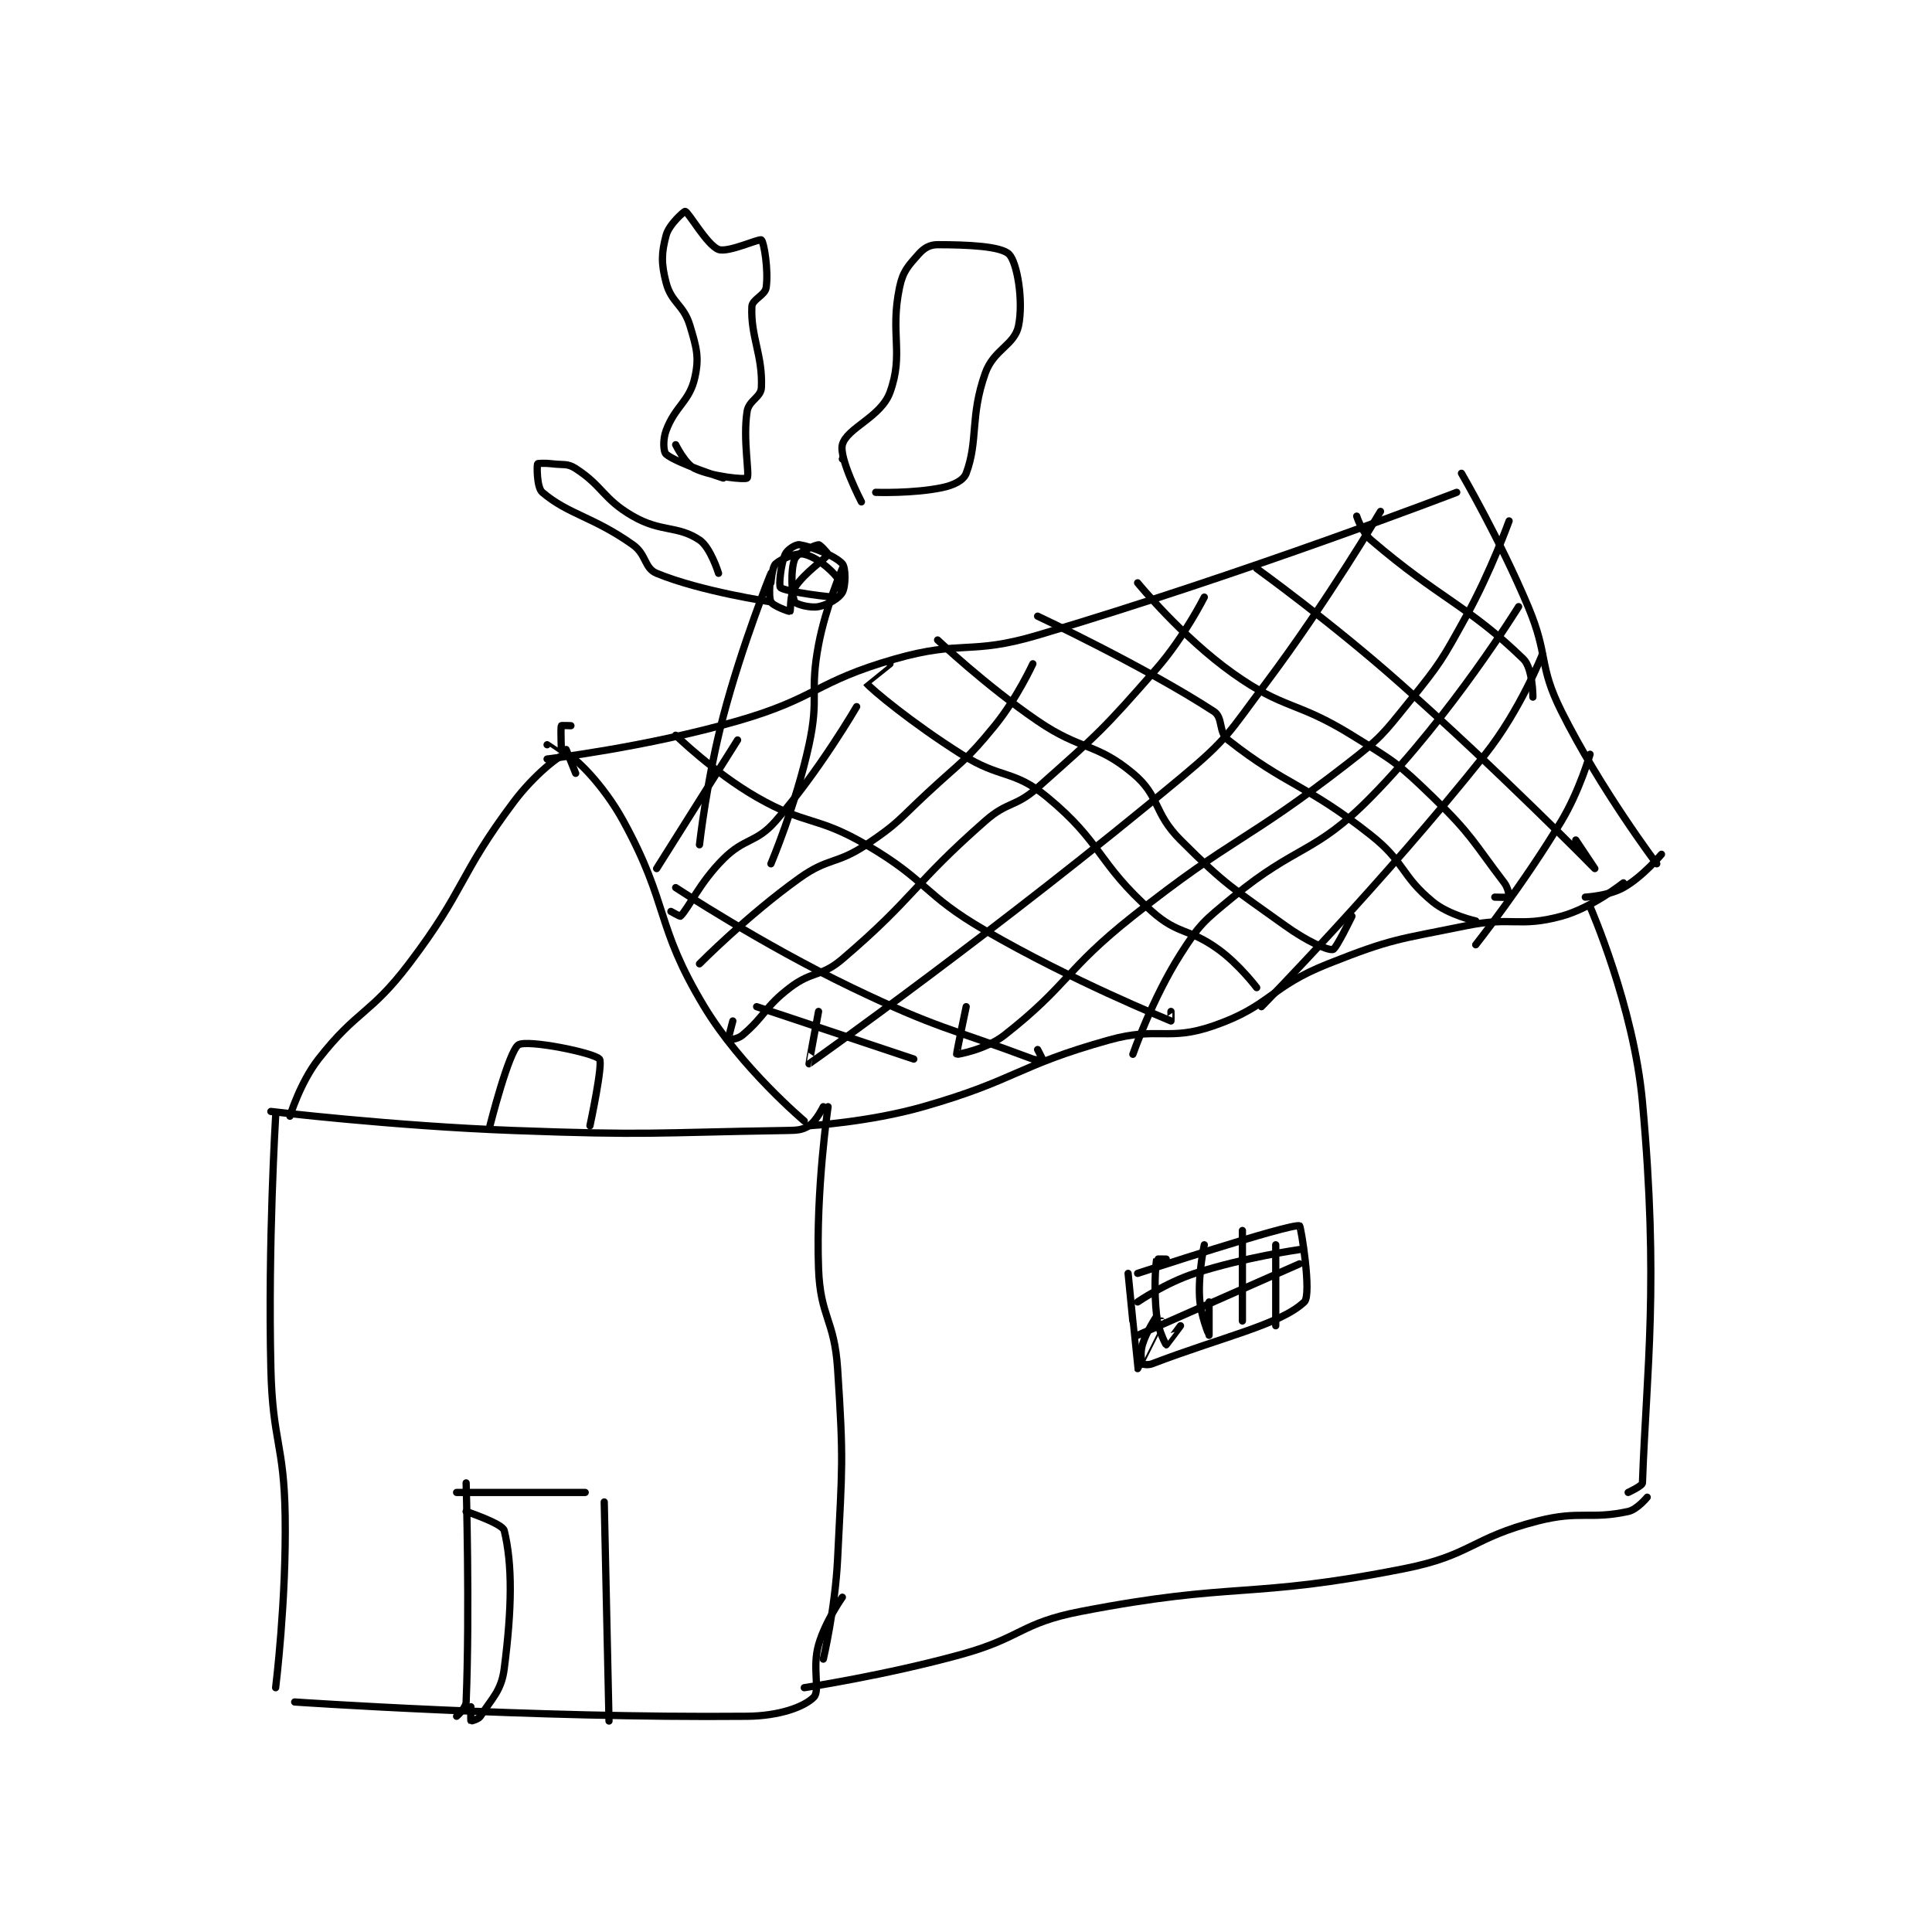 <?xml version="1.0" encoding="utf-8"?>
<!DOCTYPE svg PUBLIC "-//W3C//DTD SVG 1.1//EN" "http://www.w3.org/Graphics/SVG/1.1/DTD/svg11.dtd">
<svg viewBox="0 0 800 800" preserveAspectRatio="xMinYMin meet" xmlns="http://www.w3.org/2000/svg" version="1.1">
<g fill="none" stroke="black" stroke-linecap="round" stroke-linejoin="round" stroke-width="1.522">
<g transform="translate(112.163,87.52) scale(1.972) translate(-94.5,-120.667)">
<path id="0" d="M95.5 310.667 C95.5 310.667 93.874 337.369 94.5 363.667 C94.867 379.091 97.271 379.326 97.5 394.667 C97.765 412.441 95.5 430.667 95.5 430.667 "/>
<path id="1" d="M211.5 308.667 C211.5 308.667 208.903 326.236 209.5 342.667 C209.872 352.908 212.818 353.267 213.5 363.667 C214.783 383.231 214.471 383.915 213.5 403.667 C212.986 414.109 210.5 424.667 210.5 424.667 "/>
<path id="2" d="M99.5 433.667 C99.5 433.667 149.252 437.082 194.5 436.667 C201.188 436.605 206.417 434.749 208.5 432.667 C209.888 431.278 208.11 426.531 209.5 421.667 C210.907 416.741 214.5 411.667 214.5 411.667 "/>
<path id="3" d="M135.5 387.667 C135.5 387.667 136.286 414.399 135.5 433.667 C135.447 434.957 133.5 436.667 133.5 436.667 "/>
<path id="4" d="M133.5 389.667 L160.5 389.667 "/>
<path id="5" d="M164.5 391.667 L165.5 437.667 "/>
<path id="6" d="M135.5 393.667 C135.5 393.667 143.144 396.198 143.5 397.667 C145.238 404.837 145.141 413.867 143.5 426.667 C142.898 431.363 140.918 432.867 138.5 436.667 C138.083 437.322 136.519 437.686 136.5 437.667 C136.443 437.609 136.5 434.667 136.5 434.667 "/>
<path id="7" d="M94.5 309.667 C94.5 309.667 120.039 312.724 145.5 313.667 C173.874 314.718 174.558 314.117 202.5 313.667 C204.959 313.627 205.96 313.629 207.5 312.667 C209.006 311.726 210.5 308.667 210.5 308.667 "/>
<path id="8" d="M98.5 310.667 C98.5 310.667 100.626 303.625 104.5 298.667 C112.588 288.314 115.352 289.399 123.5 278.667 C135.501 262.86 133.78 260.293 145.5 244.667 C149.736 239.019 155.441 234.482 156.5 234.667 C158.151 234.954 164.358 241.097 168.5 248.667 C178.228 266.445 175.114 270.448 185.5 287.667 C193.232 300.485 206.5 311.667 206.5 311.667 "/>
<path id="9" d="M158.5 238.667 L156.5 233.667 "/>
<path id="10" d="M152.5 232.667 C152.5 232.667 155.497 234.671 155.5 234.667 C155.571 234.571 155.275 229.342 155.5 228.667 C155.525 228.592 157.5 228.667 157.5 228.667 "/>
<path id="11" d="M152.5 235.667 C152.5 235.667 173.273 233.198 192.5 227.667 C209.199 222.863 208.899 219.41 225.5 214.667 C239.71 210.607 241.224 213.901 255.5 209.667 C299.44 196.634 343.5 179.667 343.5 179.667 "/>
<path id="12" d="M207.5 312.667 C207.5 312.667 220.063 311.934 231.5 308.667 C251.059 303.078 251.026 300.094 270.5 294.667 C280.866 291.778 282.873 295.015 292.5 291.667 C304.415 287.522 304.224 283.531 316.5 278.667 C330.047 273.299 331.006 273.625 345.5 270.667 C355.156 268.696 356.658 271.078 365.5 268.667 C371.916 266.917 378.5 261.667 378.5 261.667 "/>
<path id="13" d="M344.5 175.667 C344.5 175.667 352.525 189.44 358.5 203.667 C362.898 214.139 360.558 215.783 365.5 225.667 C373.64 241.946 385.5 257.667 385.5 257.667 "/>
<path id="14" d="M370.5 264.667 C370.5 264.667 375.406 264.407 378.5 262.667 C382.548 260.389 386.5 255.667 386.5 255.667 "/>
<path id="15" d="M371.5 266.667 C371.5 266.667 380.671 287.544 382.5 307.667 C385.984 345.995 383.383 363.528 382.5 387.667 C382.477 388.303 379.5 389.667 379.5 389.667 "/>
<path id="16" d="M206.5 430.667 C206.5 430.667 223.42 428.102 239.5 423.667 C252.151 420.177 251.904 417.105 264.5 414.667 C297.35 408.309 299.668 412.165 332.5 405.667 C346.605 402.875 346.56 399.226 360.5 395.667 C369.402 393.394 371.488 395.408 379.5 393.667 C381.418 393.25 383.5 390.667 383.5 390.667 "/>
<path id="17" d="M274.5 343.667 C274.5 343.667 276.47 363.624 276.5 363.667 C276.509 363.68 281.5 353.667 281.5 353.667 "/>
<path id="18" d="M276.5 343.667 C276.5 343.667 308.126 333.26 310.5 333.667 C310.775 333.714 313.117 348.154 311.5 349.667 C306.387 354.45 294.463 356.945 279.5 362.667 C278.69 362.976 277.55 362.767 277.5 362.667 C277.3 362.267 277.006 360.313 277.5 358.667 C278.352 355.827 280.5 352.667 280.5 352.667 "/>
<path id="19" d="M282.5 340.667 C282.5 340.667 280.507 340.626 280.5 340.667 C280.257 342.126 279.875 347.04 280.5 352.667 C280.824 355.584 282.412 358.632 282.5 358.667 C282.528 358.678 285.5 354.667 285.5 354.667 "/>
<path id="20" d="M290.5 337.667 C290.5 337.667 289.228 343.508 289.5 348.667 C289.701 352.486 291.5 356.666 291.5 356.667 C291.5 356.667 291.5 349.667 291.5 349.667 "/>
<path id="21" d="M298.5 334.667 L298.5 353.667 "/>
<path id="22" d="M305.5 337.667 L305.5 354.667 "/>
<path id="23" d="M276.5 349.667 C276.5 349.667 282.37 345.65 288.5 343.667 C298.885 340.307 310.5 338.667 310.5 338.667 "/>
<path id="24" d="M276.5 356.667 L310.5 341.667 "/>
<path id="25" d="M140.5 312.667 C140.5 312.667 144.48 296.896 146.5 295.667 C148.375 294.526 162.309 297.317 163.5 298.667 C164.309 299.584 161.5 312.667 161.5 312.667 "/>
<path id="26" d="M199.5 257.667 C199.5 257.667 204.788 245.141 207.5 232.667 C209.674 222.667 207.589 221.765 209.5 211.667 C211.014 203.662 214.5 195.667 214.5 195.667 "/>
<path id="27" d="M184.5 253.667 C184.5 253.667 186.049 239.781 189.5 226.667 C193.477 211.554 199.496 196.676 199.5 196.667 C199.501 196.665 198.872 201.41 199.5 202.667 C199.919 203.504 203.36 204.75 203.5 204.667 C203.7 204.547 203.403 201.313 204.5 199.667 C206.759 196.278 210.922 193.707 211.5 192.667 C211.547 192.582 209.824 190.62 209.5 190.667 C208.473 190.813 205.017 192.425 204.5 193.667 C203.584 195.865 203.856 201.379 204.5 202.667 C204.75 203.167 207.753 204.016 209.5 203.667 C211.538 203.259 213.797 201.933 214.5 200.667 C215.23 199.352 215.237 195.486 214.5 194.667 C213.013 193.014 208.27 191.128 205.5 190.667 C204.736 190.539 202.93 191.7 202.5 192.667 C201.541 194.826 201.129 199.363 201.5 199.667 C202.569 200.541 212.509 201.832 213.5 201.667 C213.557 201.657 214.106 198.446 213.5 197.667 C211.918 195.633 208.941 193.23 206.5 192.667 C204.842 192.284 201.813 193.541 200.5 194.667 C199.746 195.313 199.5 198.667 199.5 198.667 "/>
<path id="28" d="M189.5 176.667 C189.5 176.667 179.786 173.572 177.5 171.667 C176.911 171.176 176.775 168.599 177.5 166.667 C179.42 161.546 182.38 160.593 183.5 155.667 C184.476 151.374 183.925 149.417 182.5 144.667 C181.176 140.253 178.615 139.903 177.5 135.667 C176.419 131.56 176.513 129.368 177.5 125.667 C178.099 123.421 181.292 120.61 181.5 120.667 C182.225 120.864 186.101 127.767 188.5 128.667 C190.479 129.409 197.062 126.316 197.5 126.667 C198.033 127.093 199.02 133.026 198.5 136.667 C198.266 138.302 195.573 139.13 195.5 140.667 C195.202 146.936 197.808 150.897 197.5 157.667 C197.406 159.723 194.864 160.363 194.5 162.667 C193.57 168.558 195.088 176.025 194.5 176.667 C194.161 177.037 187.27 176.426 183.5 174.667 C181.499 173.733 179.5 169.667 179.5 169.667 "/>
<path id="29" d="M214.5 172.667 L214.5 172.667 "/>
<path id="30" d="M218.5 181.667 C218.5 181.667 213.758 172.511 214.5 169.667 C215.422 166.134 222.601 163.889 224.5 158.667 C227.449 150.557 224.473 146.464 226.5 136.667 C227.208 133.245 228.301 132.141 230.5 129.667 C231.657 128.365 232.83 127.667 234.5 127.667 C240.762 127.667 247.808 127.975 249.5 129.667 C251.192 131.359 252.558 139.377 251.5 144.667 C250.674 148.797 246.298 149.6 244.5 154.667 C241.271 163.767 243.066 168.824 240.5 175.667 C239.944 177.149 237.913 178.159 235.5 178.667 C229.411 179.948 221.5 179.667 221.5 179.667 "/>
<path id="31" d="M188.5 196.667 C188.5 196.667 186.821 191.214 184.5 189.667 C179.857 186.572 176.452 188.101 170.5 184.667 C164.236 181.053 164.245 178.384 158.5 174.667 C156.744 173.53 155.974 173.976 153.5 173.667 C152.052 173.486 150.526 173.588 150.5 173.667 C150.352 174.112 150.315 178.659 151.5 179.667 C157.01 184.35 162.116 184.728 170.5 190.667 C173.395 192.717 172.891 195.587 175.5 196.667 C184.733 200.487 199.5 202.667 199.5 202.667 "/>
<path id="32" d="M192.5 231.667 L175.5 258.667 "/>
<path id="33" d="M217.5 224.667 C217.5 224.667 209.633 238.229 200.5 248.667 C196.359 253.399 194.042 252.124 189.5 256.667 C184.48 261.687 182.324 266.843 180.5 268.667 C180.413 268.753 178.5 267.667 178.5 267.667 "/>
<path id="34" d="M254.5 215.667 C254.5 215.667 251.15 222.96 246.5 228.667 C240.447 236.095 239.733 235.969 232.5 242.667 C226.28 248.426 226.34 249.106 219.5 253.667 C213.22 257.853 211.604 256.307 205.5 260.667 C194.623 268.436 184.5 278.667 184.5 278.667 "/>
<path id="35" d="M290.5 201.667 C290.5 201.667 286.271 210.071 280.5 216.667 C269.109 229.685 268.377 230.22 255.5 241.667 C250.804 245.841 249.243 244.502 244.5 248.667 C229.157 262.139 229.772 264.629 214.5 277.667 C210.003 281.505 208.228 280.064 203.5 283.667 C198.15 287.743 198.326 289.583 193.5 293.667 C192.494 294.517 190.512 294.685 190.5 294.667 C190.459 294.605 191.5 290.667 191.5 290.667 "/>
<path id="36" d="M327.5 183.667 C327.5 183.667 316.325 202.567 303.5 219.667 C295.544 230.275 295.561 231.283 285.5 239.667 C248.353 270.623 208.188 299.223 207.5 299.667 C207.446 299.701 209.5 288.667 209.5 288.667 "/>
<path id="37" d="M354.5 185.667 C354.5 185.667 350.714 196.231 345.5 205.667 C340.357 214.973 340.132 215.444 333.5 223.667 C327.873 230.644 327.605 231.154 320.5 236.667 C299.009 253.341 296.939 251.694 275.5 268.667 C261.237 279.958 261.989 283.094 248.5 293.667 C244.697 296.647 238.615 297.753 238.5 297.667 C238.409 297.599 240.5 287.667 240.5 287.667 "/>
<path id="38" d="M361.5 213.667 C361.5 213.667 356.793 225.52 349.5 234.667 C327.915 261.739 302.5 287.667 302.5 287.667 "/>
<path id="39" d="M371.5 234.667 C371.5 234.667 369.305 242.325 365.5 248.667 C357.544 261.926 347.5 274.667 347.5 274.667 "/>
<path id="40" d="M196.5 287.667 L229.5 298.667 "/>
<path id="41" d="M179.5 262.667 C179.5 262.667 197.555 274.573 216.5 283.667 C234.688 292.397 236.689 291.988 254.5 298.667 C255.316 298.973 256.485 298.697 256.5 298.667 C256.523 298.621 255.5 296.667 255.5 296.667 "/>
<path id="42" d="M179.5 230.667 C179.5 230.667 187.571 238.532 196.5 243.667 C206.989 249.698 208.987 247.534 219.5 253.667 C232.443 261.217 231.424 264.107 244.5 271.667 C262.96 282.339 281.931 289.983 283.5 290.667 C283.529 290.679 283.5 288.667 283.5 288.667 "/>
<path id="43" d="M224.5 215.667 C224.5 215.667 219.498 219.664 219.5 219.667 C220.553 221.001 229.135 228.12 239.5 234.667 C247.829 239.927 250.427 237.831 257.5 243.667 C269.129 253.261 267.966 257.414 279.5 267.667 C285.119 272.662 287.245 271.118 293.5 275.667 C297.861 278.838 301.5 283.667 301.5 283.667 "/>
<path id="44" d="M255.5 205.667 C255.5 205.667 277.967 216.22 292.5 225.667 C294.506 226.97 293.42 230.028 295.5 231.667 C307.817 241.371 311.788 240.825 325.5 251.667 C332.704 257.363 331.754 260.147 338.5 265.667 C341.885 268.437 347.5 269.667 347.5 269.667 "/>
<path id="45" d="M301.5 195.667 C301.5 195.667 317.203 206.981 331.5 219.667 C352.573 238.365 372.497 258.664 372.5 258.667 C372.5 258.667 368.5 252.667 368.5 252.667 "/>
<path id="46" d="M322.5 184.667 C322.5 184.667 323.538 187.985 325.5 189.667 C339.891 202.001 345.917 203.425 357.5 214.667 C359.51 216.618 359.5 222.667 359.5 222.667 "/>
<path id="47" d="M276.5 198.667 C276.5 198.667 285.802 210.059 296.5 217.667 C307.433 225.441 309.732 223.382 321.5 230.667 C330.419 236.188 331.055 236.454 338.5 243.667 C346.661 251.572 346.886 252.986 353.5 261.667 C354.346 262.776 354.563 264.572 354.5 264.667 C354.446 264.748 351.5 264.667 351.5 264.667 "/>
<path id="48" d="M234.5 210.667 C234.5 210.667 244.555 220.192 255.5 227.667 C264.734 233.973 267.721 232.184 275.5 238.667 C281.279 243.482 279.707 246.874 285.5 252.667 C295.154 262.321 296.263 262.59 307.5 270.667 C311.872 273.809 316.233 275.848 317.5 275.667 C318.182 275.569 321.5 268.667 321.5 268.667 "/>
<path id="49" d="M275.5 297.667 C275.5 297.667 279.572 285.982 285.5 276.667 C289.616 270.199 290.408 269.693 296.5 264.667 C310.003 253.527 313.614 255.751 325.5 243.667 C342.418 226.466 356.5 203.667 356.5 203.667 "/>
</g>
</g>
</svg>
